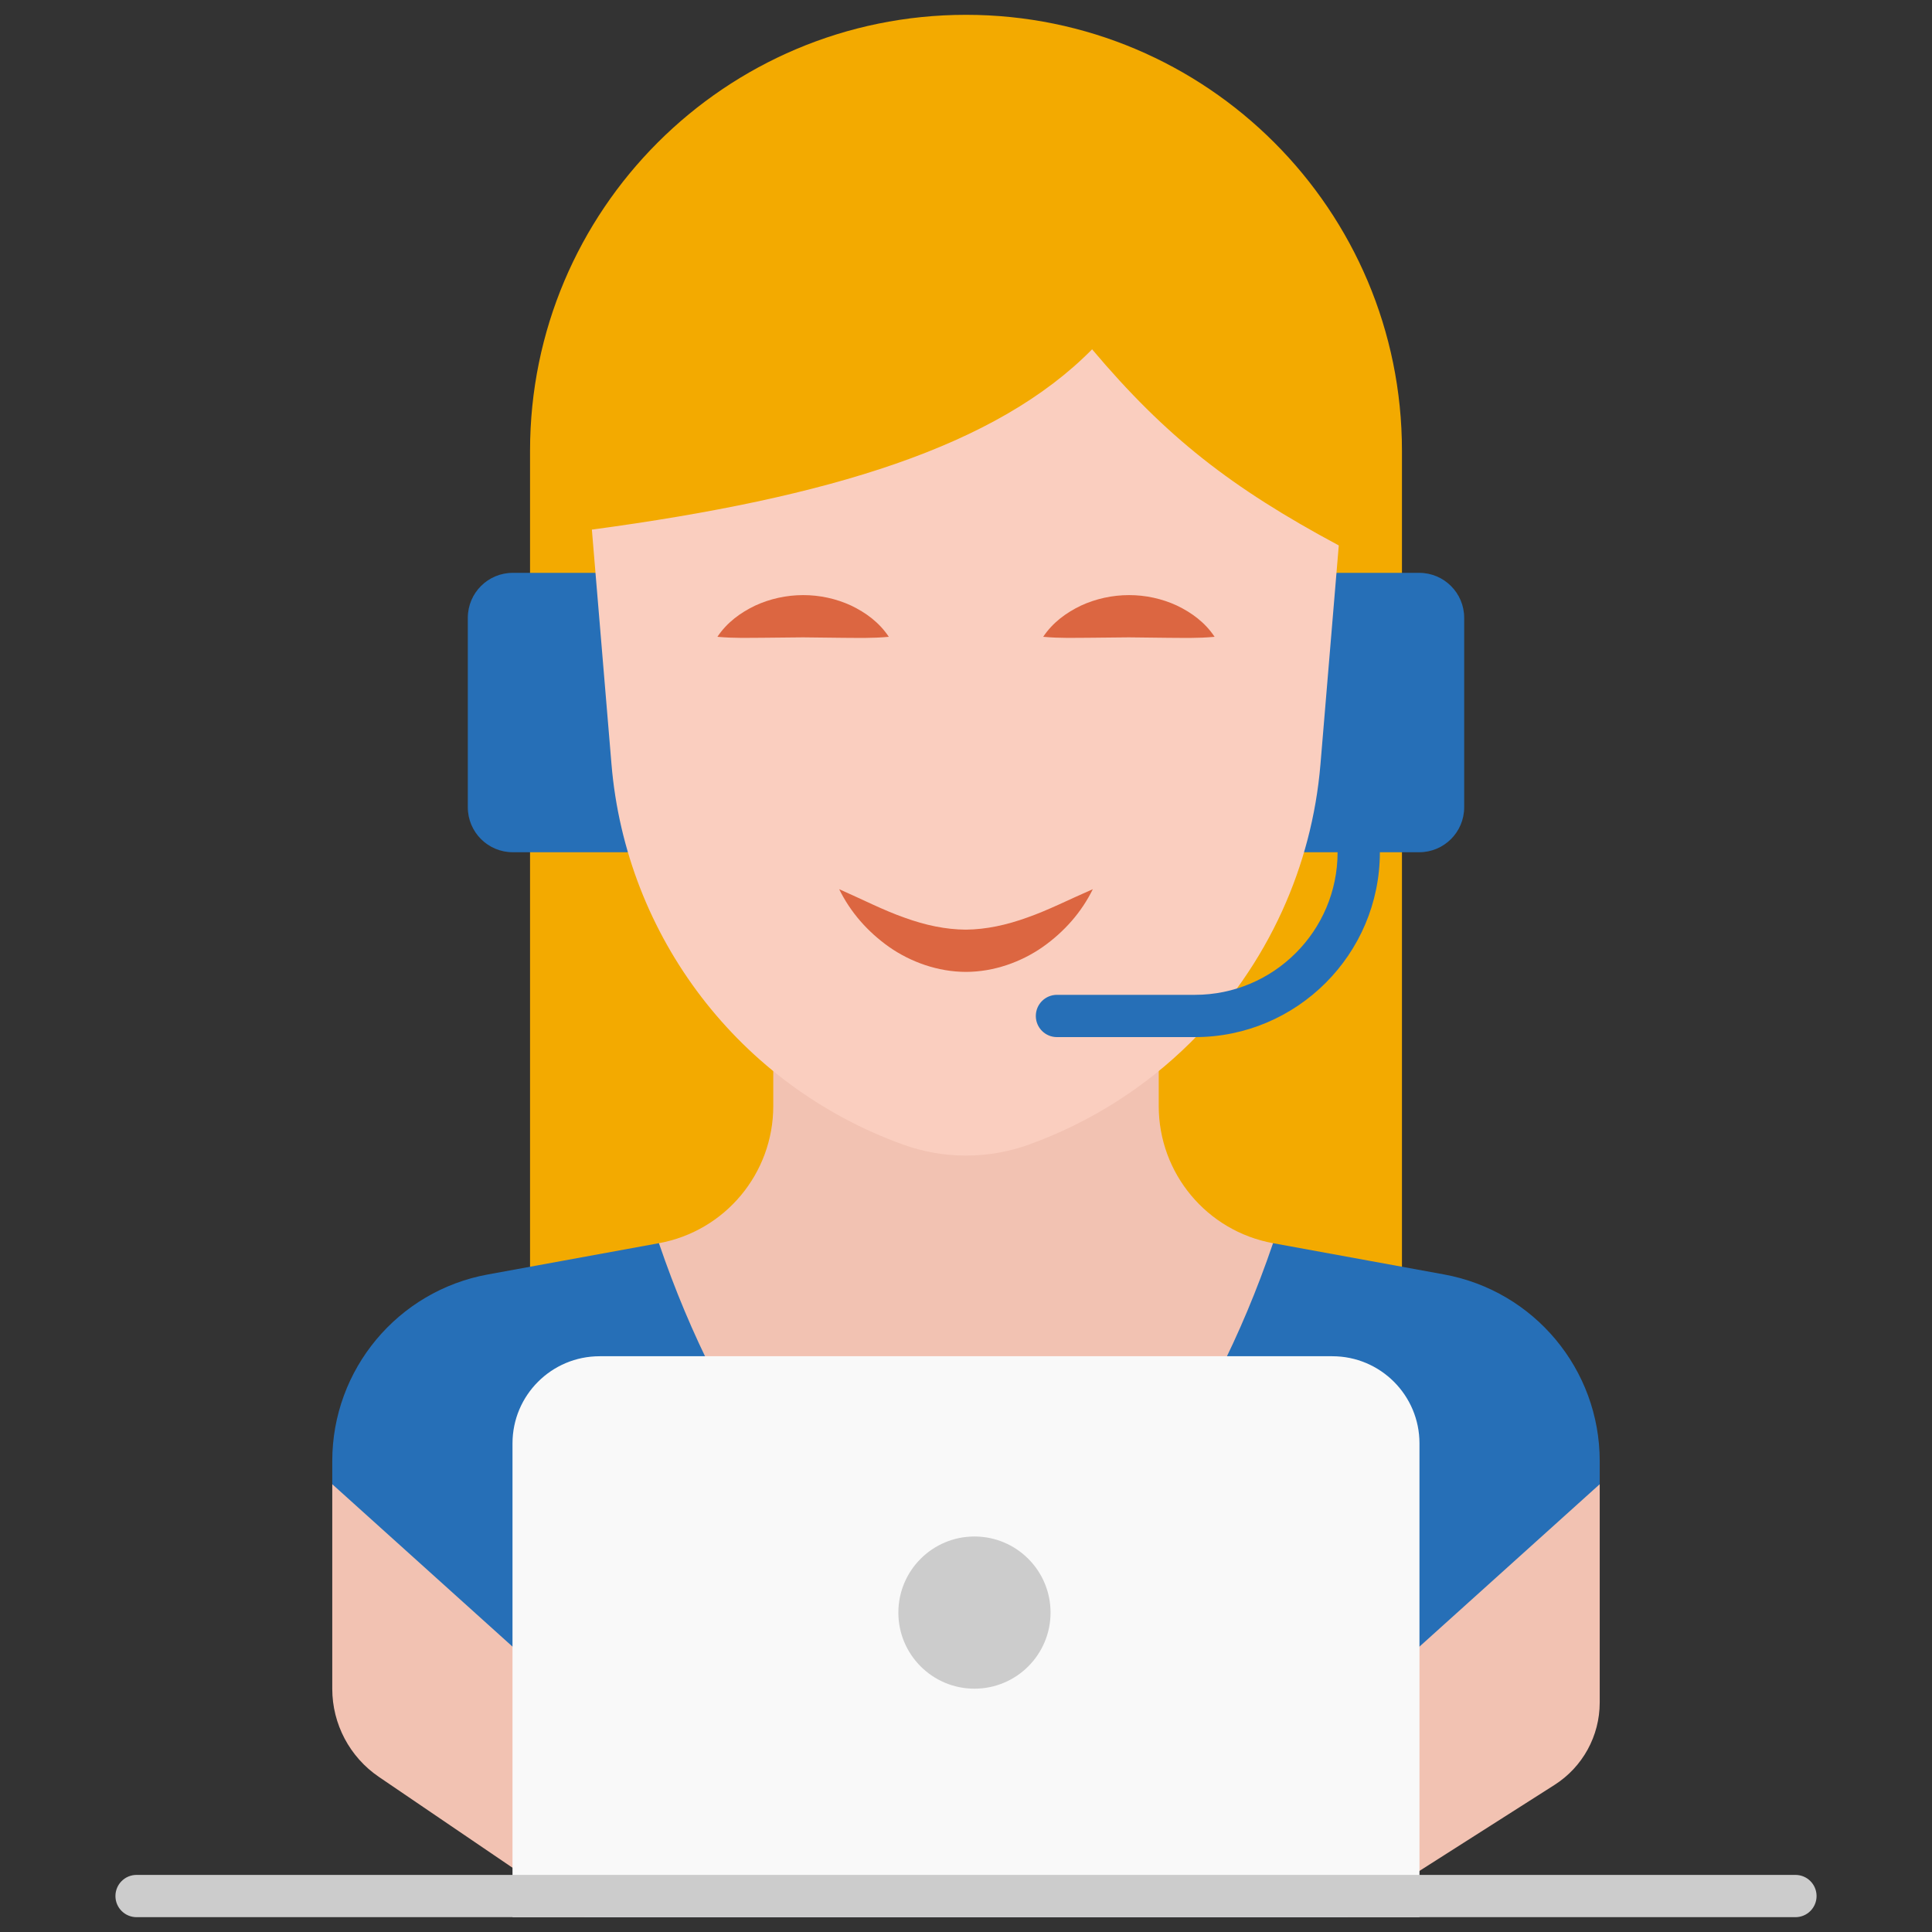 <svg xmlns="http://www.w3.org/2000/svg" xmlns:xlink="http://www.w3.org/1999/xlink" version="1.1" width="256" height="256" viewBox="0 0 256 256" xml:space="preserve">
<rect x="0" y="0" width="256" height="256" fill="#333333" stroke="none"/>
<desc>Created with Fabric.js 1.7.22</desc>
<defs>
</defs>
<g transform="translate(128 128) scale(0.72 0.72)" style="">
	<g style="stroke: none; stroke-width: 0; stroke-dasharray: none; stroke-linecap: butt; stroke-linejoin: miter; stroke-miterlimit: 10; fill: none; fill-rule: nonzero; opacity: 1;" transform="translate(-175.05 -175.05) scale(3.89 3.89)" >
	<path d="M 65.625 62.613 V 26.4 v -5.775 C 65.625 9.234 56.391 0 45 0 h 0 C 33.609 0 24.375 9.234 24.375 20.625 V 26.4 v 36.213 H 65.625 z" style="stroke: none; stroke-width: 1; stroke-dasharray: none; stroke-linecap: butt; stroke-linejoin: miter; stroke-miterlimit: 10; fill: rgb(243,170,0); fill-rule: nonzero; opacity: 1;" transform=" matrix(1 0 0 1 0 0) " stroke-linecap="round" />
	<path d="M 63.015 90 l 9.827 -6.257 c 1.333 -0.848 2.139 -2.319 2.139 -3.898 V 69.516 L 59.527 58.114 c -3.133 -0.573 -5.409 -3.302 -5.409 -6.487 v -1.72 H 35.882 v 1.72 c 0 3.185 -2.276 5.914 -5.409 6.487 L 15.018 69.516 v 9.679 c 0 1.669 0.826 3.23 2.207 4.169 L 26.985 90 H 63.015 z" style="stroke: none; stroke-width: 1; stroke-dasharray: none; stroke-linecap: butt; stroke-linejoin: miter; stroke-miterlimit: 10; fill: rgb(242,194,178); fill-rule: nonzero; opacity: 1;" transform=" matrix(1 0 0 1 0 0) " stroke-linecap="round" />
	<polyline points="26.98,90 45,85.44 63.02,90 " style="stroke: none; stroke-width: 1; stroke-dasharray: none; stroke-linecap: butt; stroke-linejoin: miter; stroke-miterlimit: 10; fill: rgb(242,194,178); fill-rule: nonzero; opacity: 1;" transform="  matrix(1 0 0 1 0 0) "/>
	<path d="M 29.008 39.618 l -5.45 0 c -1.175 0 -2.127 -0.952 -2.127 -2.127 v -8.964 c 0 -1.175 0.952 -2.127 2.127 -2.127 h 3.914 C 30.845 30.631 31.137 35.05 29.008 39.618 z" style="stroke: none; stroke-width: 1; stroke-dasharray: none; stroke-linecap: butt; stroke-linejoin: miter; stroke-miterlimit: 10; fill: rgb(38,111,183); fill-rule: nonzero; opacity: 1;" transform=" matrix(1 0 0 1 0 0) " stroke-linecap="round" />
	<path d="M 62.528 26.4 h 3.914 c 1.174 0 2.127 0.952 2.127 2.127 v 8.964 c 0 1.175 -0.952 2.127 -2.127 2.127 l -5.453 0 C 58.183 34.943 59.346 30.59 62.528 26.4 z" style="stroke: none; stroke-width: 1; stroke-dasharray: none; stroke-linecap: butt; stroke-linejoin: miter; stroke-miterlimit: 10; fill: rgb(38,111,183); fill-rule: nonzero; opacity: 1;" transform=" matrix(1 0 0 1 0 0) " stroke-linecap="round" />
	<path d="M 62.636 25.103 l -0.866 10.348 c -0.204 2.443 -0.828 4.783 -1.808 6.938 c -0.53 1.165 -1.164 2.276 -1.892 3.32 c -0.728 1.044 -1.55 2.021 -2.457 2.918 c -2.124 2.102 -4.71 3.764 -7.63 4.819 l 0 0 c -1.928 0.697 -4.04 0.697 -5.968 0 l 0 0 c -7.717 -2.789 -13.103 -9.818 -13.787 -17.995 l -0.928 -11.097 c 11.286 -1.517 19.15 -3.945 23.666 -8.53 C 54.458 19.965 57.538 22.371 62.636 25.103 z" style="stroke: none; stroke-width: 1; stroke-dasharray: none; stroke-linecap: butt; stroke-linejoin: miter; stroke-miterlimit: 10; fill: rgb(250,206,191); fill-rule: nonzero; opacity: 1;" transform=" matrix(1 0 0 1 0 0) " stroke-linecap="round" />
	<path d="M 33.239 29.426 c 0.453 -0.679 1.087 -1.14 1.786 -1.476 c 0.703 -0.325 1.485 -0.496 2.269 -0.497 c 0.784 -0.002 1.567 0.169 2.269 0.494 c 0.699 0.335 1.333 0.798 1.785 1.479 c -0.812 0.076 -1.499 0.049 -2.161 0.048 l -1.893 -0.022 l -1.894 0.019 C 34.737 29.471 34.05 29.501 33.239 29.426 z" style="stroke: none; stroke-width: 1; stroke-dasharray: none; stroke-linecap: butt; stroke-linejoin: miter; stroke-miterlimit: 10; fill: rgb(220,102,65); fill-rule: nonzero; opacity: 1;" transform=" matrix(1 0 0 1 0 0) " stroke-linecap="round" />
	<path d="M 48.652 29.426 c 0.453 -0.679 1.087 -1.14 1.786 -1.476 c 0.703 -0.325 1.485 -0.496 2.269 -0.497 c 0.784 -0.002 1.567 0.169 2.269 0.494 c 0.699 0.335 1.333 0.798 1.785 1.479 c -0.812 0.076 -1.499 0.049 -2.161 0.048 l -1.893 -0.022 l -1.894 0.019 C 50.15 29.471 49.463 29.501 48.652 29.426 z" style="stroke: none; stroke-width: 1; stroke-dasharray: none; stroke-linecap: butt; stroke-linejoin: miter; stroke-miterlimit: 10; fill: rgb(220,102,65); fill-rule: nonzero; opacity: 1;" transform=" matrix(1 0 0 1 0 0) " stroke-linecap="round" />
	<path d="M 39 41.366 c 1.111 0.489 2.099 1 3.094 1.348 c 0.988 0.358 1.948 0.561 2.903 0.566 c 0.954 -0.01 1.915 -0.216 2.903 -0.574 c 0.995 -0.348 1.986 -0.856 3.1 -1.34 c -0.534 1.087 -1.346 2.01 -2.366 2.731 c -1.018 0.711 -2.302 1.179 -3.634 1.182 c -1.332 -0.002 -2.618 -0.468 -3.637 -1.179 C 40.343 43.378 39.532 42.454 39 41.366 z" style="stroke: none; stroke-width: 1; stroke-dasharray: none; stroke-linecap: butt; stroke-linejoin: miter; stroke-miterlimit: 10; fill: rgb(220,102,65); fill-rule: nonzero; opacity: 1;" transform=" matrix(1 0 0 1 0 0) " stroke-linecap="round" />
	<path d="M 55.833 48.364 h -6.53 c -0.553 0 -1 -0.447 -1 -1 s 0.447 -1 1 -1 h 6.53 c 3.721 0 6.747 -3.026 6.747 -6.747 c 0 -0.552 0.447 -1 1 -1 s 1 0.448 1 1 C 64.58 44.44 60.656 48.364 55.833 48.364 z" style="stroke: none; stroke-width: 1; stroke-dasharray: none; stroke-linecap: butt; stroke-linejoin: miter; stroke-miterlimit: 10; fill: rgb(38,111,183); fill-rule: nonzero; opacity: 1;" transform=" matrix(1 0 0 1 0 0) " stroke-linecap="round" />
	<path d="M 26.985 90 H 45 c 0 0 18.015 0 18.015 0 v -6.114 c 0 -2.284 0.969 -4.46 2.665 -5.989 l 9.301 -8.381 c 0 0 0 -1.094 0 -1.094 c 0 -4.334 -3.098 -8.049 -7.361 -8.829 c 0 0 -8.094 -1.479 -8.094 -1.479 C 56.517 66.946 51.571 73.657 45 78.589 c -6.571 -4.932 -11.517 -11.643 -14.527 -20.475 c 0 0 -8.094 1.479 -8.094 1.479 c -4.264 0.779 -7.361 4.494 -7.361 8.829 c 0 0 0 1.094 0 1.094 l 9.301 8.381 c 1.697 1.529 2.665 3.705 2.665 5.989 C 26.985 83.886 26.985 90 26.985 90 z" style="stroke: none; stroke-width: 1; stroke-dasharray: none; stroke-linecap: butt; stroke-linejoin: miter; stroke-miterlimit: 10; fill: rgb(38,111,183); fill-rule: nonzero; opacity: 1;" transform=" matrix(1 0 0 1 0 0) " stroke-linecap="round" />
	<path d="M 66.455 90 H 23.545 V 67.586 c 0 -2.278 1.846 -4.124 4.124 -4.124 h 34.661 c 2.278 0 4.124 1.846 4.124 4.124 V 90 z" style="stroke: none; stroke-width: 1; stroke-dasharray: none; stroke-linecap: butt; stroke-linejoin: miter; stroke-miterlimit: 10; fill: rgb(249,249,249); fill-rule: nonzero; opacity: 1;" transform=" matrix(1 0 0 1 0 0) " stroke-linecap="round" />
	<path d="M 84.24 90 H 5.76 c -0.552 0 -1 -0.447 -1 -1 s 0.448 -1 1 -1 h 78.48 c 0.553 0 1 0.447 1 1 S 84.793 90 84.24 90 z" style="stroke: none; stroke-width: 1; stroke-dasharray: none; stroke-linecap: butt; stroke-linejoin: miter; stroke-miterlimit: 10; fill: rgb(204,204,204); fill-rule: nonzero; opacity: 1;" transform=" matrix(1 0 0 1 0 0) " stroke-linecap="round" />
	<circle cx="45.4" cy="75.59" r="3.6" style="stroke: none; stroke-width: 1; stroke-dasharray: none; stroke-linecap: butt; stroke-linejoin: miter; stroke-miterlimit: 10; fill: rgb(204,204,204); fill-rule: nonzero; opacity: 1;" transform="  matrix(1 0 0 1 0 0) "/>
</g>
</g>
</svg>